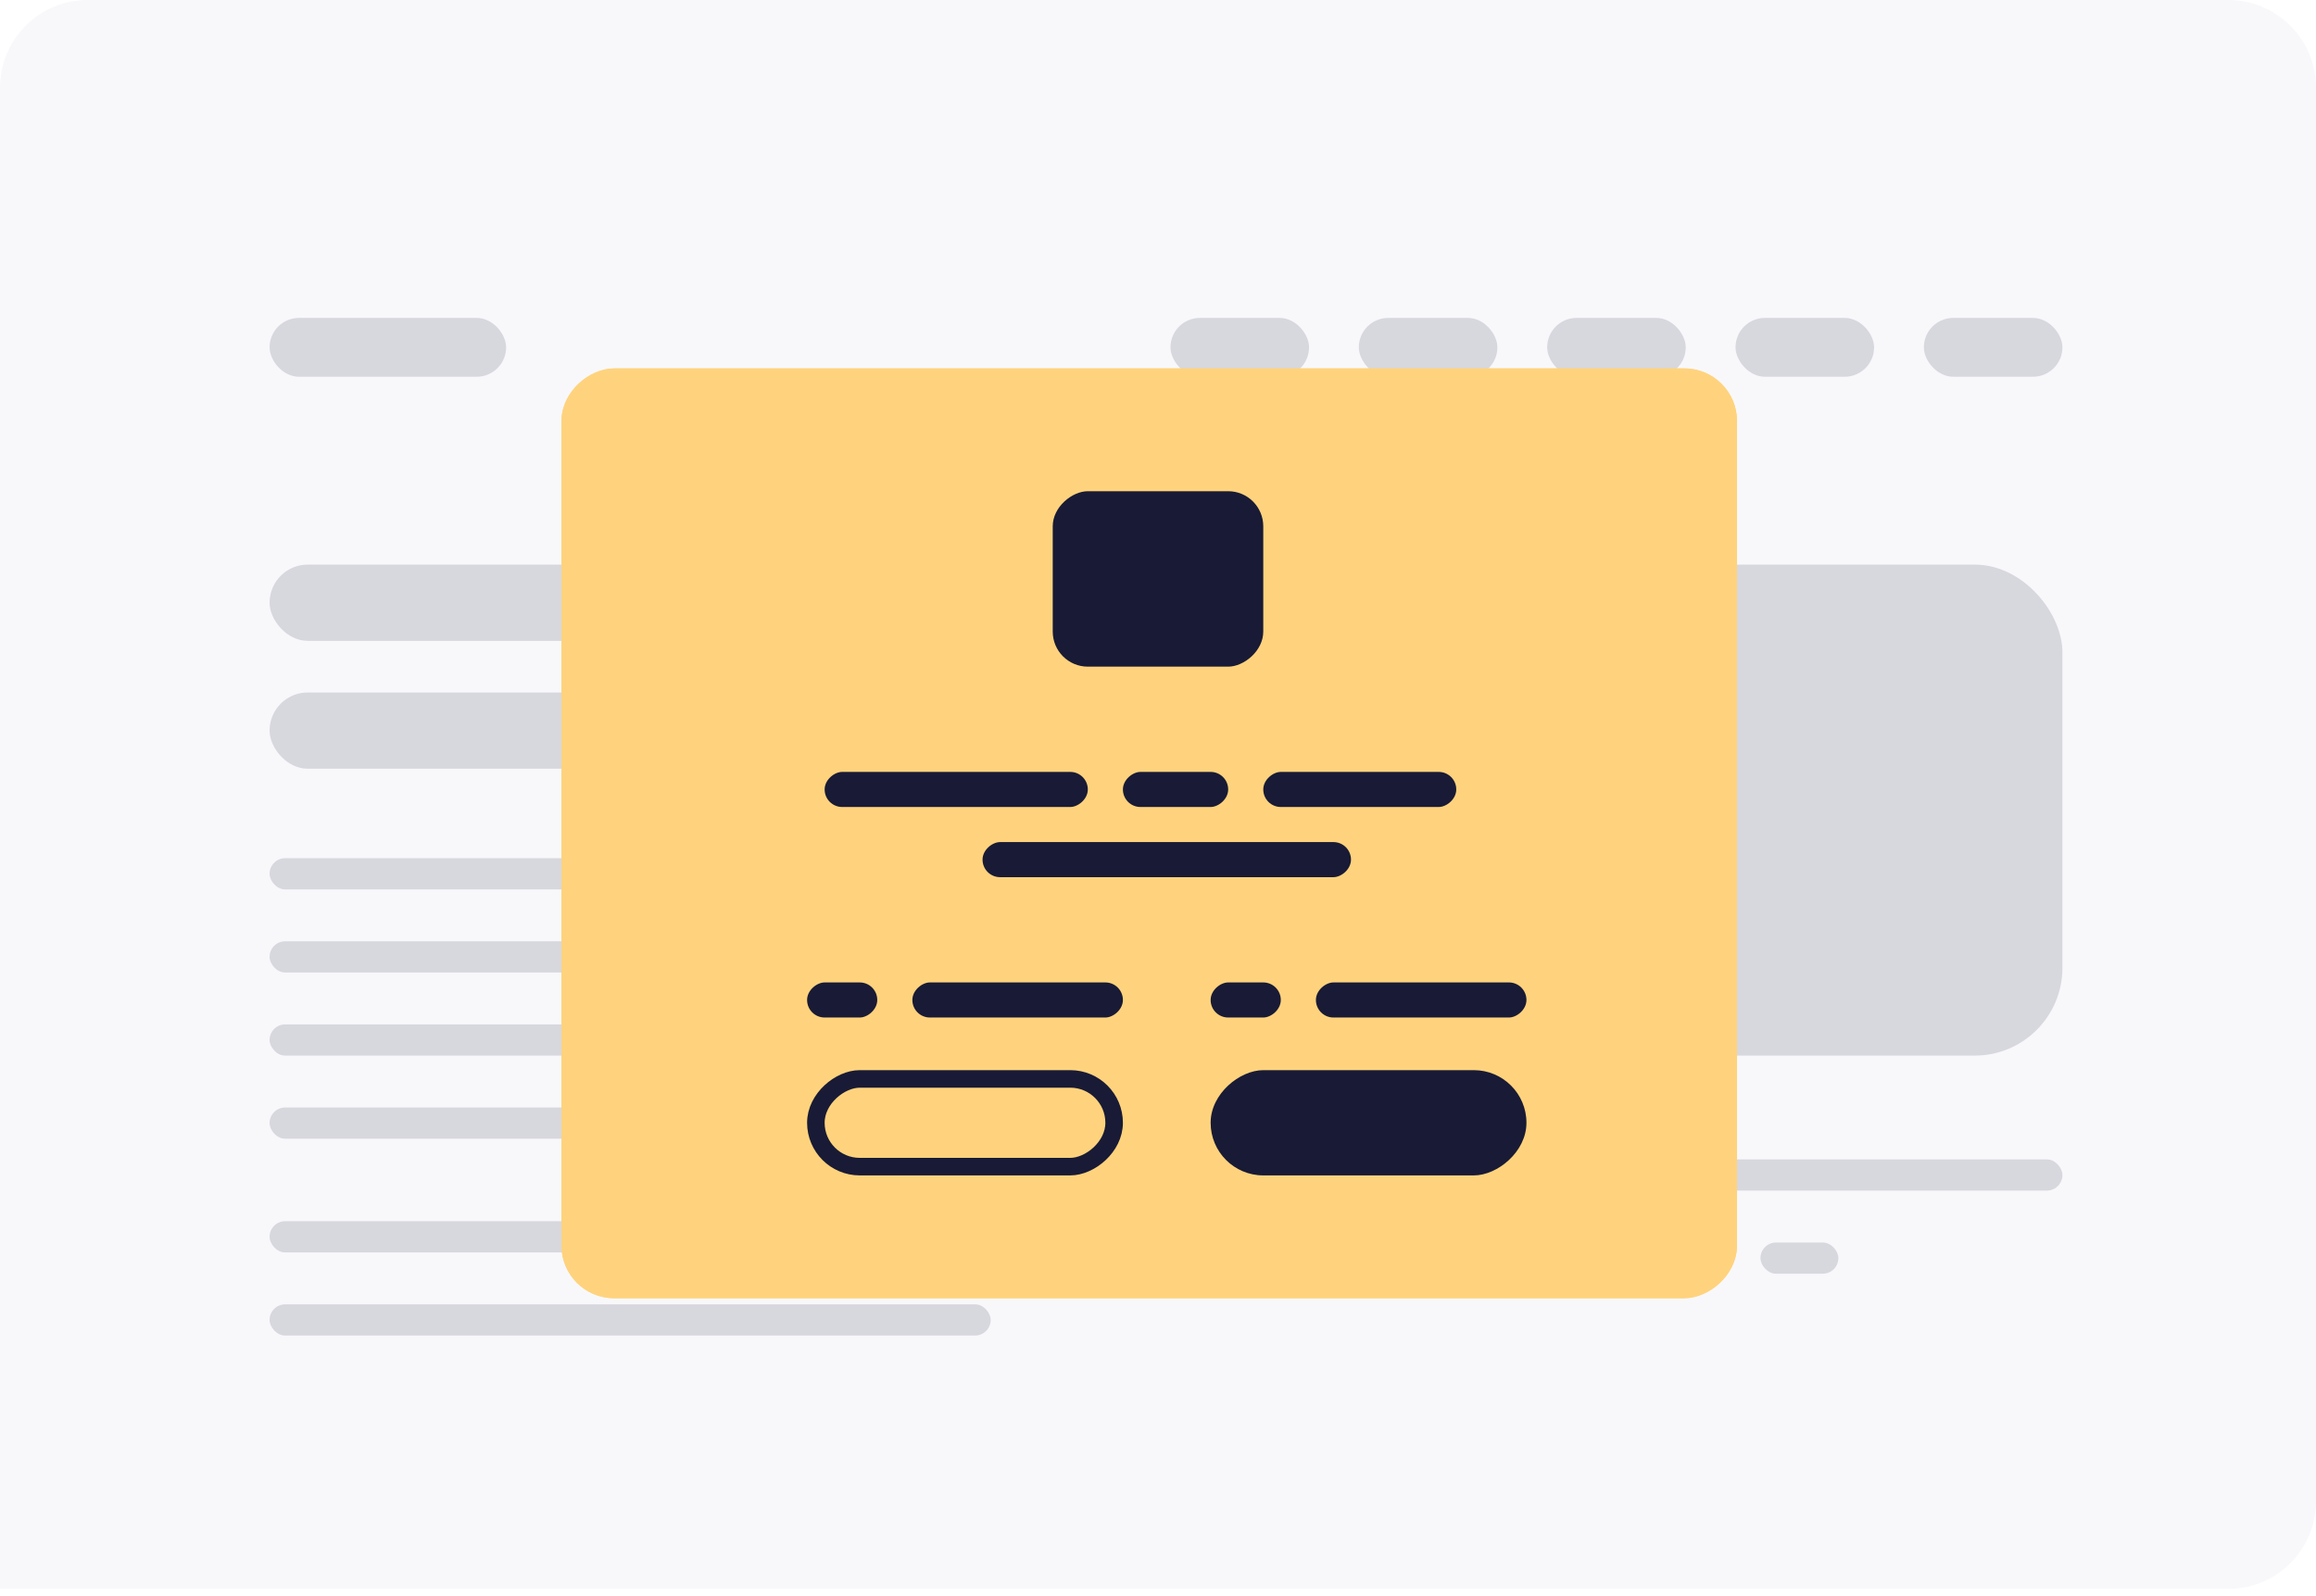 <svg width="132" height="91" viewBox="0 0 132 91" fill="none" xmlns="http://www.w3.org/2000/svg">
<path d="M0 5C0 2.239 2.239 0 5 0H127C129.761 0 132 2.239 132 5V85.569C132 88.331 129.761 90.569 127 90.569H0V5Z" fill="#F8F8FB"/>
<g opacity="0.5">
<rect x="15.365" y="18.122" width="13.481" height="3.353" rx="1.676" fill="#B6B6C2"/>
<rect x="15.365" y="32.183" width="51.347" height="4.346" rx="2.173" fill="#B6B6C2"/>
<rect x="15.365" y="48.918" width="51.347" height="1.779" rx="0.889" fill="#B6B6C2"/>
<rect x="15.365" y="39.472" width="31.223" height="4.346" rx="2.173" fill="#B6B6C2"/>
<rect x="77.446" y="32.183" width="40.101" height="27.988" rx="5" fill="#B6B6C2"/>
<rect x="15.365" y="53.655" width="51.347" height="1.779" rx="0.889" fill="#B6B6C2"/>
<rect x="15.365" y="69.611" width="51.347" height="1.779" rx="0.889" fill="#B6B6C2"/>
<rect x="15.365" y="58.392" width="51.347" height="1.779" rx="0.889" fill="#B6B6C2"/>
<rect x="77.446" y="66.088" width="40.101" height="1.779" rx="0.889" fill="#B6B6C2"/>
<rect x="15.365" y="74.349" width="41.099" height="1.779" rx="0.889" fill="#B6B6C2"/>
<rect x="15.365" y="63.129" width="25.985" height="1.779" rx="0.889" fill="#B6B6C2"/>
<rect x="77.446" y="70.825" width="20.293" height="1.779" rx="0.889" fill="#B6B6C2"/>
<rect x="44.676" y="63.129" width="5.684" height="1.779" rx="0.889" fill="#B6B6C2"/>
<rect x="100.338" y="70.825" width="4.439" height="1.779" rx="0.889" fill="#B6B6C2"/>
<rect x="66.712" y="18.122" width="7.897" height="3.353" rx="1.676" fill="#B6B6C2"/>
<rect x="77.446" y="18.122" width="7.897" height="3.353" rx="1.676" fill="#B6B6C2"/>
<rect x="88.181" y="18.122" width="7.897" height="3.353" rx="1.676" fill="#B6B6C2"/>
<rect x="98.916" y="18.122" width="7.897" height="3.353" rx="1.676" fill="#B6B6C2"/>
<rect x="109.65" y="18.122" width="7.897" height="3.353" rx="1.676" fill="#B6B6C2"/>
</g>
<g filter="url(#filter0_d_2187_434)">
<rect x="32" y="74" width="53" height="67" rx="3" transform="rotate(-90 32 74)" fill="#FFD37D"/>
<rect x="33" y="73" width="51" height="65" rx="2" transform="rotate(-90 33 73)" stroke="#FFD37D" stroke-width="2"/>
</g>
<rect x="47" y="46" width="2" height="15" rx="1" transform="rotate(-90 47 46)" fill="#191A35"/>
<rect x="60" y="38" width="10" height="12" rx="2" transform="rotate(-90 60 38)" fill="#191A35"/>
<rect x="56" y="50" width="2" height="21" rx="1" transform="rotate(-90 56 50)" fill="#191A35"/>
<rect x="69" y="58" width="2" height="4" rx="1" transform="rotate(-90 69 58)" fill="#191A35"/>
<rect x="46" y="58" width="2" height="4" rx="1" transform="rotate(-90 46 58)" fill="#191A35"/>
<rect x="75" y="58" width="2" height="12" rx="1" transform="rotate(-90 75 58)" fill="#191A35"/>
<rect x="52" y="58" width="2" height="12" rx="1" transform="rotate(-90 52 58)" fill="#191A35"/>
<rect x="46.5" y="66.5" width="5" height="17" rx="2.5" transform="rotate(-90 46.5 66.5)" stroke="#191A35"/>
<rect x="69" y="67" width="6" height="18" rx="3" transform="rotate(-90 69 67)" fill="#191A35"/>
<rect x="64" y="46" width="2" height="6" rx="1" transform="rotate(-90 64 46)" fill="#191A35"/>
<rect x="72" y="46" width="2" height="11" rx="1" transform="rotate(-90 72 46)" fill="#191A35"/>
<defs>
<filter id="filter0_d_2187_434" x="32" y="21" width="67" height="53" filterUnits="userSpaceOnUse" color-interpolation-filters="sRGB">
<feFlood flood-opacity="0" result="BackgroundImageFix"/>
<feColorMatrix in="SourceAlpha" type="matrix" values="0 0 0 0 0 0 0 0 0 0 0 0 0 0 0 0 0 0 127 0" result="hardAlpha"/>
<feOffset/>
<feColorMatrix type="matrix" values="0 0 0 0 1 0 0 0 0 0.827 0 0 0 0 0.49 0 0 0 0.1 0"/>
<feBlend mode="normal" in2="BackgroundImageFix" result="effect1_dropShadow_2187_434"/>
<feBlend mode="normal" in="SourceGraphic" in2="effect1_dropShadow_2187_434" result="shape"/>
</filter>
</defs>
</svg>
